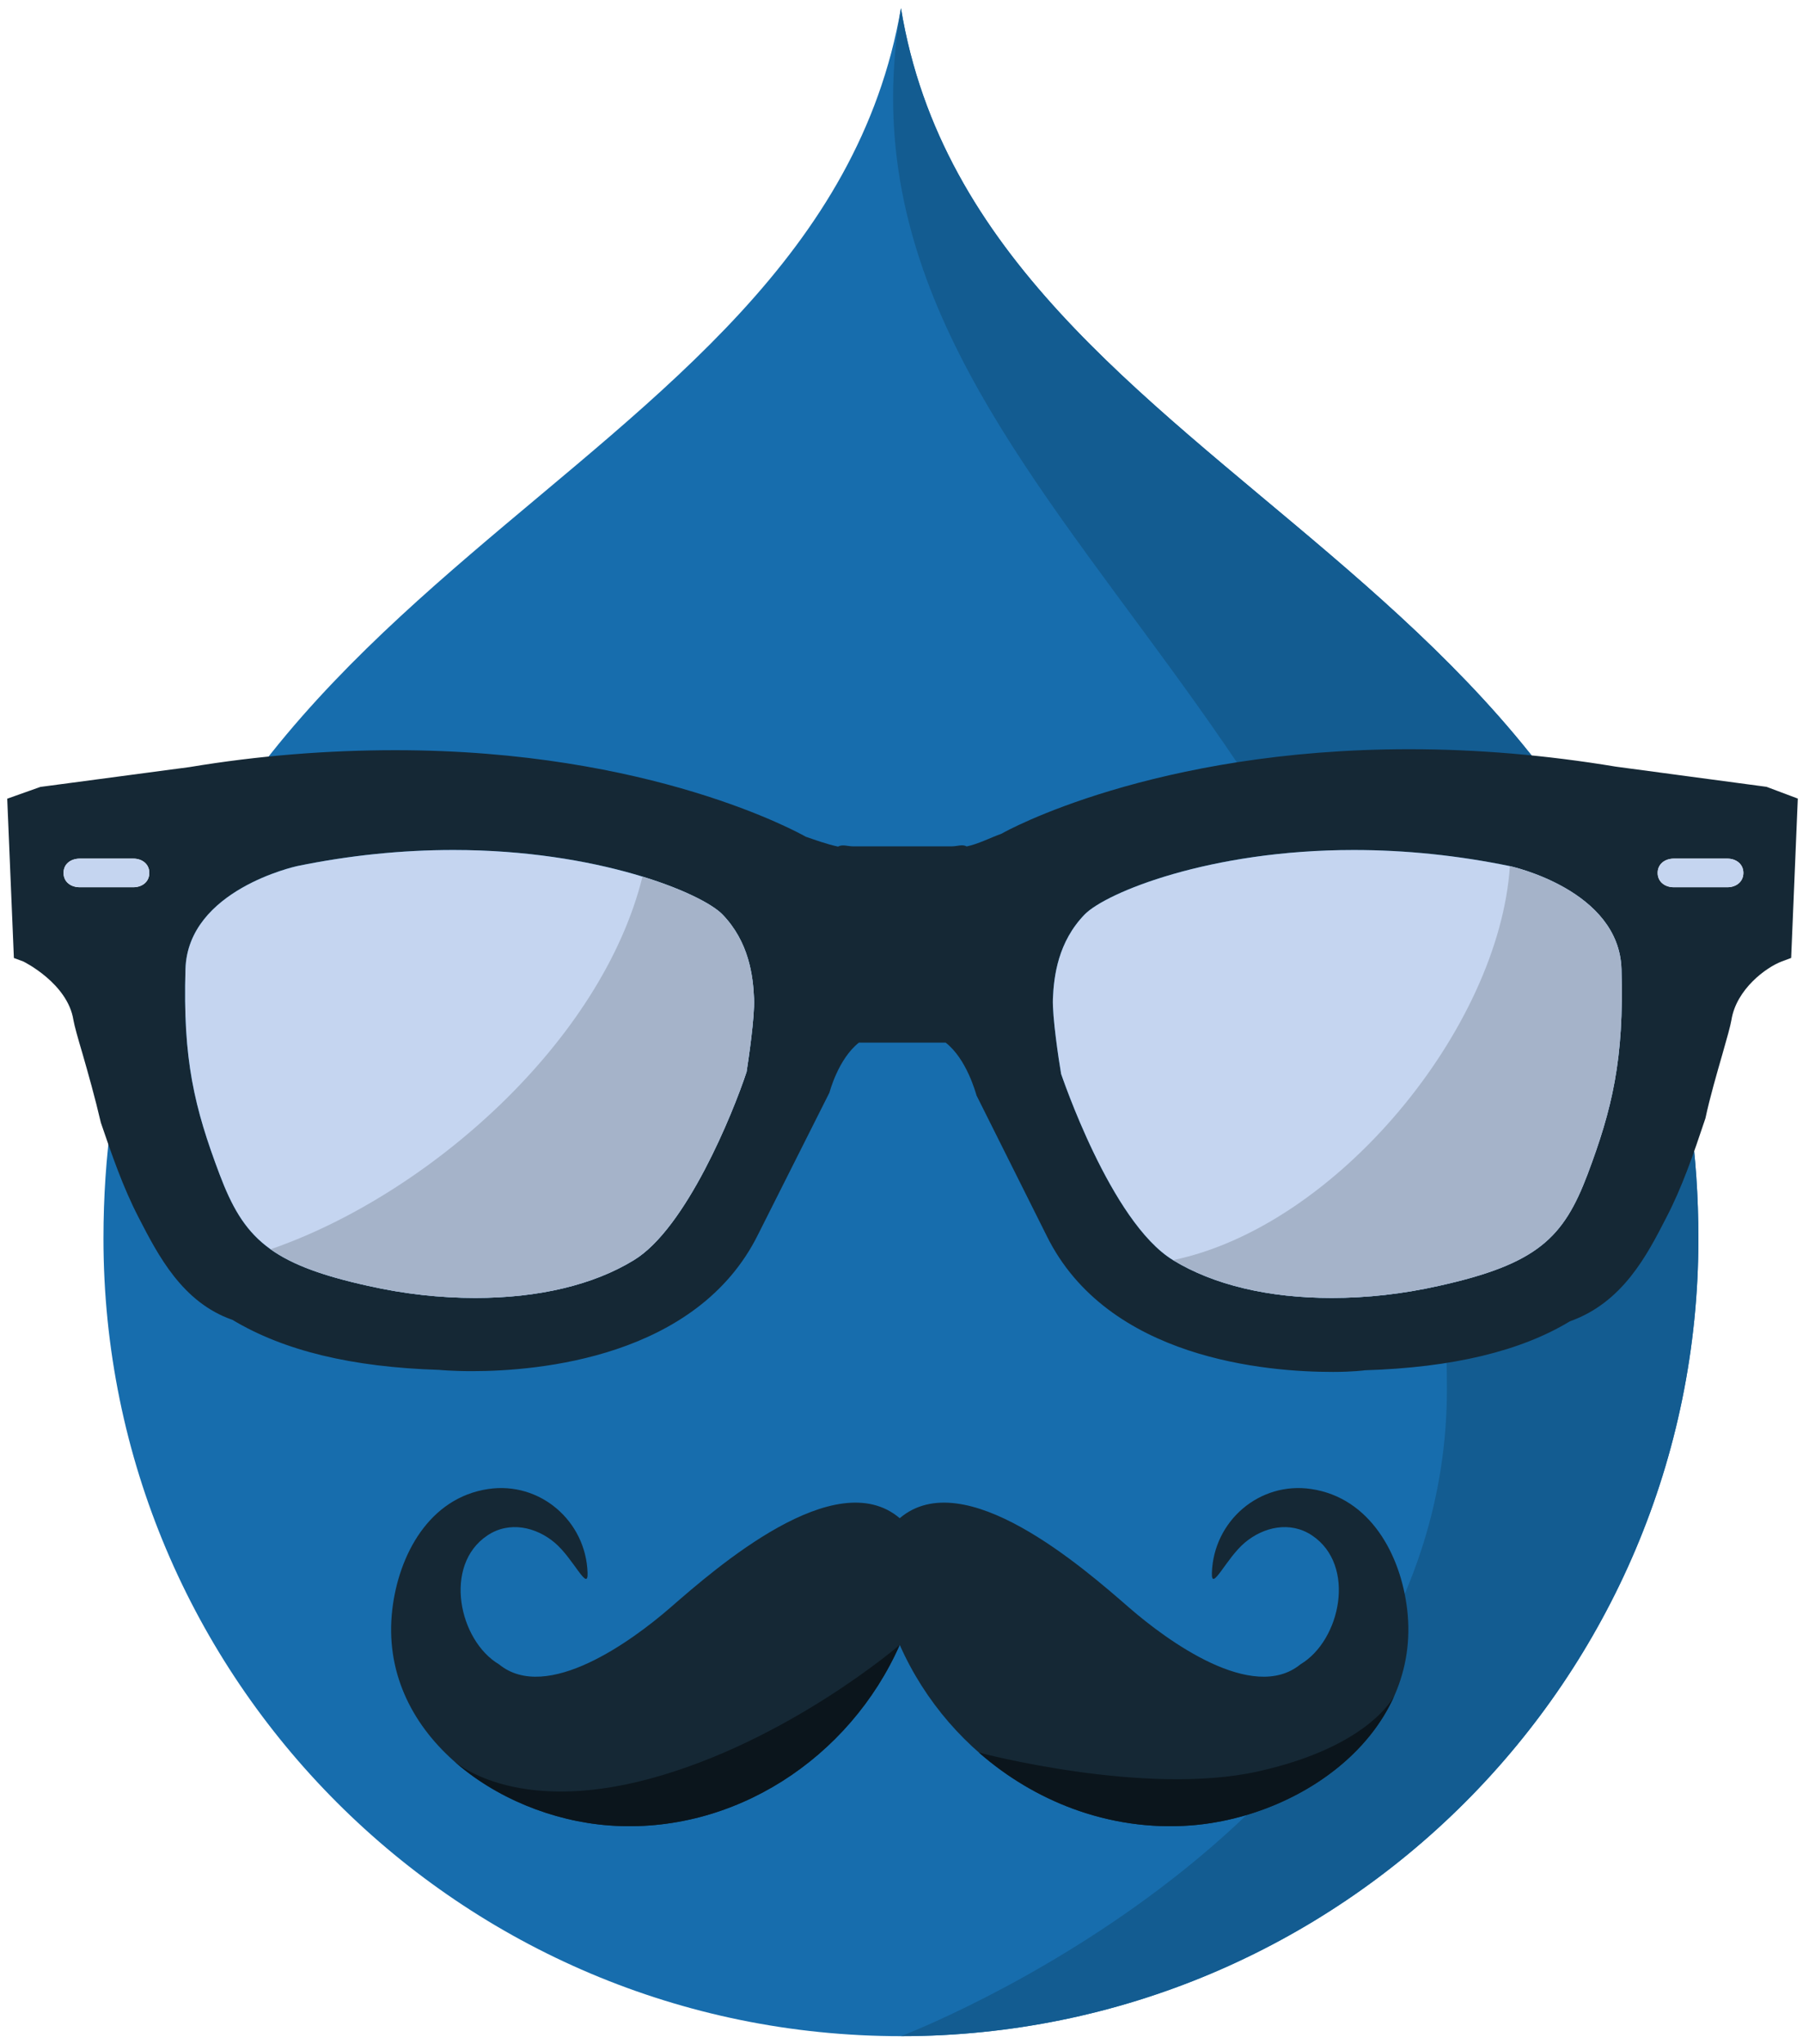 <?xml version="1.0" encoding="utf-8"?>
<!-- Generator: Adobe Illustrator 15.0.2, SVG Export Plug-In  -->
<!DOCTYPE svg PUBLIC "-//W3C//DTD SVG 1.1//EN" "http://www.w3.org/Graphics/SVG/1.1/DTD/svg11.dtd">
<svg version="1.1"
	 xmlns="http://www.w3.org/2000/svg" xmlns:xlink="http://www.w3.org/1999/xlink" xmlns:a="http://ns.adobe.com/AdobeSVGViewerExtensions/3.0/"
	 x="0px" y="0px" width="441px" height="500px" viewBox="-1.766 -2 441 500"
	 overflow="visible" enable-background="new -1.766 -2 441 500" xml:space="preserve">
<defs>
</defs>
<path fill="#176DAD" d="M218.601,0C197.855,119.948,23.539,135.93,23.539,300.935C23.539,408.693,110.885,496,218.601,496
	c107.715,0,195.049-87.307,195.049-195.065C413.649,135.93,238.329,119.948,218.601,0z"/>
<path fill="#135C91" d="M218.601,0c-20.745,119.948,133.537,172.689,133.537,337.693C352.138,445.452,218.601,496,218.601,496
	c107.715,0,195.049-87.307,195.049-195.065C413.649,135.93,238.329,119.948,218.601,0z"/>
<g>
	<path fill="#152835" d="M342.417,391.641c-1.564-13.342-9.018-27.312-23.472-29.462c-12.627-1.878-23.872,7.78-24.294,20.513
		c-0.161,4.865,3.483-3.547,8.051-7.392c4.566-3.845,11.079-5.354,16.452-1.763c10.911,7.295,6.962,25.696-2.82,31.512
		c-11.697,9.587-32.705-5.84-41.905-13.841c-11.288-9.821-40.386-35.271-56.127-21.891c-15.742-13.38-44.839,12.069-56.128,21.891
		c-9.198,8.001-30.207,23.428-41.904,13.841c-9.783-5.815-13.731-24.217-2.82-31.512c5.373-3.591,11.886-2.082,16.453,1.763
		c4.567,3.845,8.211,12.257,8.05,7.392c-0.422-12.732-11.667-22.391-24.294-20.513c-14.455,2.149-21.906,16.12-23.471,29.462
		c-3.528,30.082,25.602,50.768,52.984,52.821c30.519,2.287,58.896-16.469,71.131-44.157c12.236,27.688,40.612,46.444,71.13,44.157
		C316.815,442.408,345.944,421.723,342.417,391.641z"/>
</g>
<g>
	<path fill="#0B151C" d="M339.371,412.542c-1.546,3.538-3.582,6.836-6.008,9.866c-10.235,12.785-27.402,20.813-43.932,22.054
		c-9.948,0.745-19.67-0.745-28.679-4.053c-4.233-1.554-8.309-3.508-12.178-5.821c-3.859-2.309-7.511-4.973-10.906-7.948
		c0,0,40.528,10.798,68.288,4.61C333.717,425.062,339.371,412.542,339.371,412.542z"/>
</g>
<g>
	<path fill="#0B151C" d="M218.301,400.305c-12.235,27.688-40.612,46.444-71.131,44.157c-13.691-1.027-27.82-6.712-38.084-15.9
		c0,0,14.483,13.575,48.152,4.459S218.301,400.305,218.301,400.305z"/>
</g>
<path fill="#152835" d="M430.315,190.441l-36.844-4.933c-17.038-2.832-34.01-4.266-50.509-4.266
	c-62.542,0-98.806,20.069-99.736,20.654c-2.721,0.974-5.63,2.501-8.537,3.125c-1.085-0.59-2.294-0.022-3.651-0.022H206.89
	c-1.358,0-2.563-0.547-3.69,0.06c-2.716-0.588-5.469-1.582-7.875-2.411c-1.518-0.861-37.815-21.168-100.363-21.168
	c-16.462,0-33.465,1.314-50.352,4.131l-36.494,4.852L0,193.346l1.63,38.959l2.292,0.851c0.114,0.039,10.867,5.356,12.265,14.307
	c0.234,1.375,1.087,4.424,2.216,8.208c1.359,4.733,3.065,10.73,4.503,16.921c2.641,7.728,5.356,15.686,9.24,23.198
	c4.777,9.26,10.676,20.749,22.943,25.021c12.621,7.567,29.231,11.571,50.512,12.229c0,0,3.1,0.314,8.114,0.314
	c16.07,0,55.048-3.268,69.96-33.469l17.427-34.646c0.042-0.117,2.138-8.24,7.221-12.24h21.202c5.164,4,7.376,12.359,7.569,12.941
	l17.157,34.325c14.912,30.203,53.926,33.278,70.002,33.278c4.814,0,7.841-0.389,7.841-0.407c21.549-0.658,38.169-4.728,50.123-11.97
	c12.887-4.58,18.827-16.094,23.562-25.336c3.927-7.529,6.64-15.502,9.591-24.317c1.083-5.103,2.836-11.108,4.195-15.842
	c1.084-3.781,1.94-6.833,2.17-8.235c1.208-7.491,8.471-12.85,12.31-14.287l2.293-0.857l1.627-38.978L430.315,190.441z
	 M180.844,260.147c-3.347,10.174-14.799,38.302-27.571,46.052c-9.897,6.072-23.336,9.253-38.787,9.253
	c-8.533,0-17.357-0.965-26.167-2.947c-24.145-5.32-30.51-11.765-36.374-27.278c-6.177-16.359-9.007-28.047-8.346-50.214
	c0.584-19.375,27.056-25.118,27.29-25.179c12.734-2.625,25.585-3.941,38.244-3.941c35.215,0,60.598,10.443,65.806,15.765
	c6.483,6.716,7.492,14.989,7.725,20.618C182.857,246.774,181.306,257.104,180.844,260.147z M13.778,211.491
	c0-2.176,1.749-3.491,4.006-3.491h13.044c2.17,0,3.923,1.315,3.923,3.491c0,2.193-1.753,3.509-3.923,3.509H17.784
	C15.527,215,13.778,213.685,13.778,211.491z M420.725,215h-13.077c-2.177,0-3.962-1.315-3.962-3.509
	c0-2.176,1.785-3.491,3.962-3.491h13.077c2.136,0,3.924,1.315,3.924,3.491C424.648,213.685,422.86,215,420.725,215z
	 M350.106,312.505c-8.809,1.982-17.59,2.947-26.124,2.947c-15.449,0-28.888-3.181-38.828-9.253
	c-15.295-9.304-27.328-45.525-27.373-45.525c-0.613-3.61-2.168-13.92-2.015-18.398c0.236-5.629,1.278-13.924,7.768-20.618
	c5.202-5.321,30.552-15.765,65.802-15.765c12.615,0,25.472,1.316,38.206,3.941c0.23,0.061,26.71,5.804,27.293,25.179
	c0.658,22.13-2.297,34.277-8.311,50.237C380.664,300.707,374.295,307.171,350.106,312.505z"/>
<path fill="#C5D5F0" d="M109.134,205.893c-12.659,0-25.51,1.316-38.244,3.941c-0.234,0.061-26.706,5.804-27.29,25.179
	c-0.661,22.167,2.169,33.854,8.346,50.214c5.864,15.514,12.229,21.958,36.374,27.278c8.809,1.982,17.634,2.947,26.167,2.947
	c15.45,0,28.889-3.181,38.787-9.253c12.772-7.75,24.225-35.878,27.571-46.052c0.461-3.044,2.013-13.373,1.821-17.872
	c-0.233-5.629-1.242-13.902-7.725-20.618C169.732,216.336,144.349,205.893,109.134,205.893z"/>
<path fill="#C5D5F0" d="M367.542,209.834c-12.734-2.625-25.591-3.941-38.206-3.941c-35.25,0-60.6,10.443-65.802,15.765
	c-6.489,6.694-7.531,14.989-7.768,20.618c-0.153,4.479,1.401,14.788,2.015,18.398c0.045,0,12.078,36.222,27.373,45.525
	c9.94,6.072,23.379,9.253,38.828,9.253c8.534,0,17.315-0.965,26.124-2.947c24.188-5.334,30.558-11.798,36.418-27.255
	c6.014-15.96,8.969-28.107,8.311-50.237C394.252,215.638,367.772,209.895,367.542,209.834z"/>
<path fill="#C5D5F0" d="M30.828,208H17.784c-2.257,0-4.006,1.315-4.006,3.491c0,2.193,1.749,3.509,4.006,3.509h13.044
	c2.17,0,3.923-1.315,3.923-3.509C34.751,209.315,32.998,208,30.828,208z"/>
<path fill="#C5D5F0" d="M420.725,208h-13.077c-2.177,0-3.962,1.315-3.962,3.491c0,2.193,1.785,3.509,3.962,3.509h13.077
	c2.136,0,3.924-1.315,3.924-3.509C424.648,209.315,422.86,208,420.725,208z"/>
<path fill="#A5B3C9" d="M367.542,209.834c-2.627,39.559-42.2,88.026-82.388,96.365c9.94,6.072,23.379,9.253,38.828,9.253
	c8.534,0,17.315-0.965,26.124-2.947c24.188-5.334,30.558-11.798,36.418-27.255c6.014-15.96,8.969-28.107,8.311-50.237
	C394.252,215.638,367.772,209.895,367.542,209.834z"/>
<path fill="#A5B3C9" d="M64.422,303.547c5.278,3.764,12.662,6.482,23.897,8.958c8.809,1.982,17.634,2.947,26.167,2.947
	c15.45,0,28.889-3.181,38.787-9.253c12.772-7.75,24.225-35.878,27.571-46.052c0.461-3.044,2.013-13.373,1.821-17.872
	c-0.233-5.629-1.242-13.902-7.725-20.618c-2.442-2.494-9.315-6.113-19.557-9.257C145.326,252.911,102.942,290.228,64.422,303.547z"
	/>
</svg>

